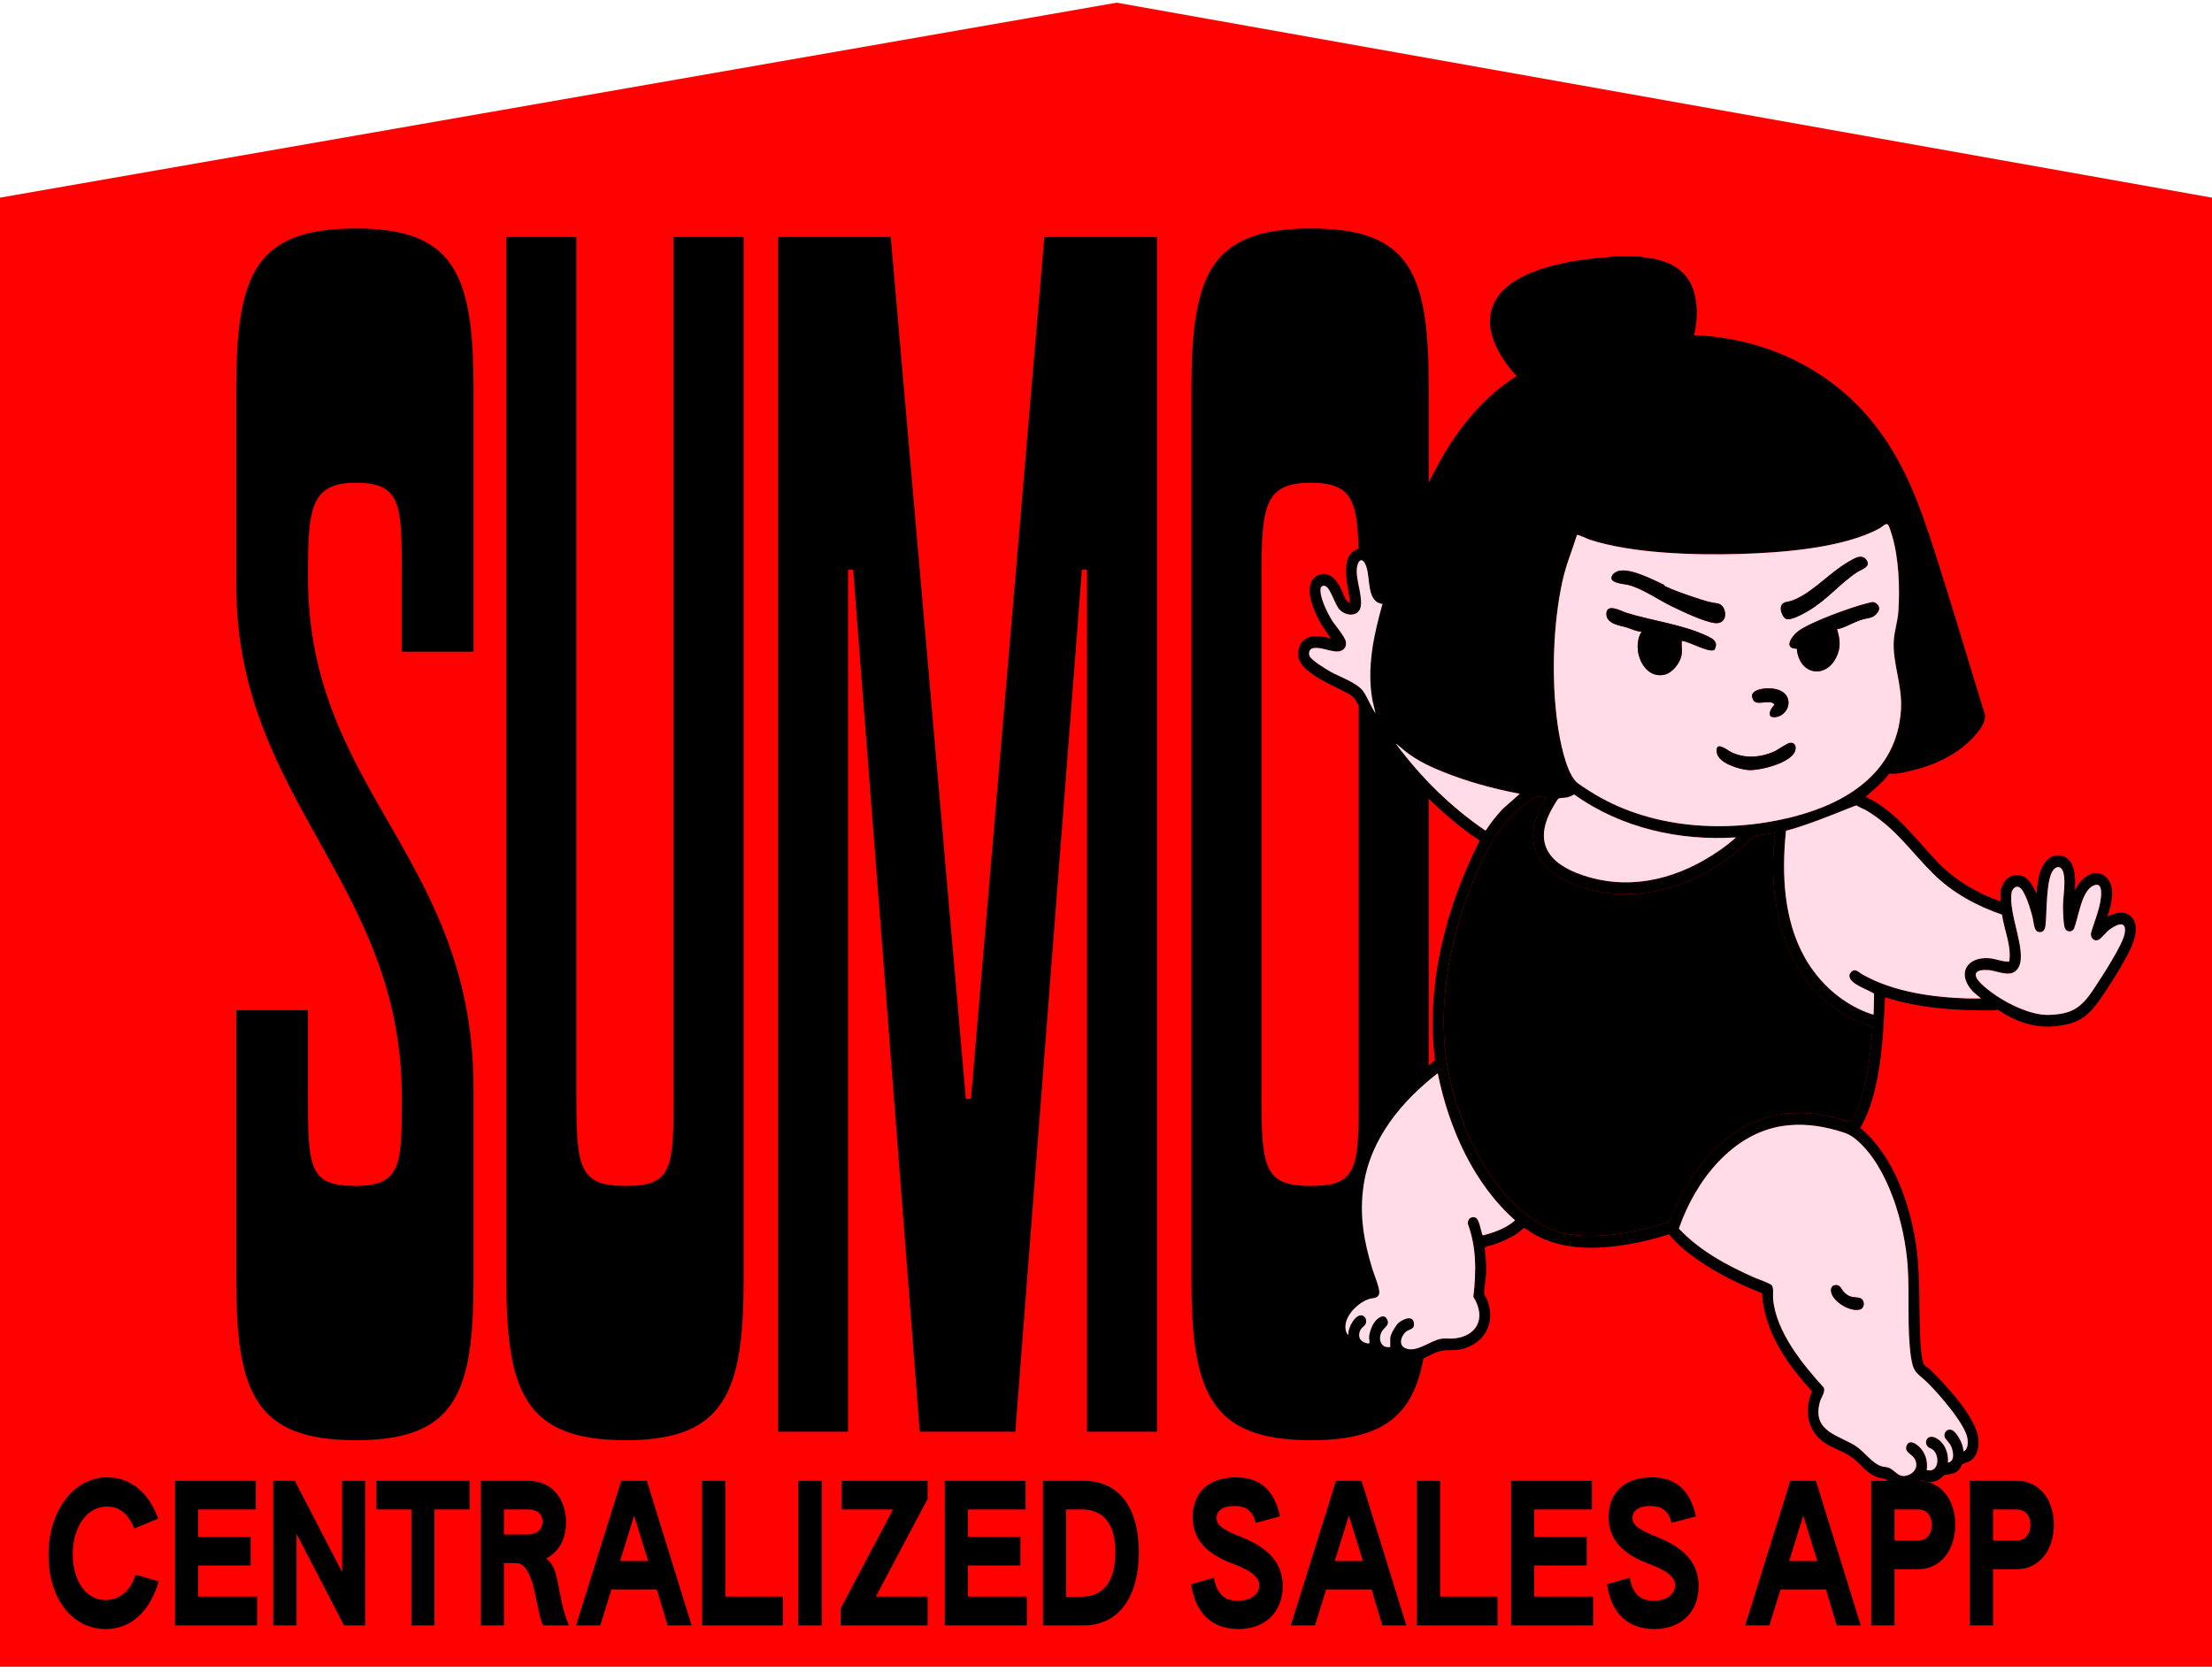 <svg width="414" height="313" viewBox="0 0 414 313" fill="none" xmlns="http://www.w3.org/2000/svg">
<path d="M0 37L209 0.5L414 37V312H0V37Z" fill="#FE0100"/>
<path d="M19.772 304.946C13.544 304.946 9.08 299.258 9.08 291.086C9.08 282.77 13.796 276.542 20.096 276.542C24.416 276.542 27.908 279.422 29.6 284.282L25.136 286.118C23.948 283.274 22.328 282.014 20.024 282.014C16.28 282.014 13.616 285.794 13.616 290.942C13.616 295.982 16.136 299.51 19.736 299.51C22.364 299.51 24.416 297.818 25.388 294.758L29.708 296.018C28.052 301.67 24.524 304.946 19.772 304.946ZM32.757 304.262V277.19H47.877V282.554H37.077V287.666H46.905V293.03H37.077V298.862H48.129V304.262H32.757ZM51.144 304.262V277.19H55.176L64.032 294.29V277.19H68.352V304.262H64.392L55.5 287.126V304.262H51.144ZM76.996 304.262V282.554H70.444V277.19H87.904V282.554H81.316V304.262H76.996ZM89.991 304.262V277.19H98.991C103.311 277.19 105.939 280.646 105.939 284.966C105.939 287.99 104.679 290.474 102.231 291.734C104.967 293.75 104.031 298.358 106.479 304.262H101.655C100.215 301.562 100.215 292.598 96.543 292.598H94.311V304.262H89.991ZM94.311 287.234H98.919C100.503 287.234 101.547 286.262 101.547 284.822C101.547 283.49 100.575 282.554 98.919 282.554H94.311V287.234ZM107.811 304.262L116.271 277.19H121.059L129.447 304.262H124.947L122.931 297.53H114.435L112.347 304.262H107.811ZM116.055 292.202H121.311L118.683 283.706L116.055 292.202ZM131.405 304.262V277.19H135.761V298.862H146.525V304.262H131.405ZM149.414 304.262V277.19H153.806V304.262H149.414ZM157.341 304.262V301.094L167.133 282.554H157.521V277.19H173.613V280.574L163.929 298.862H173.613V304.262H157.341ZM176.827 304.262V277.19H191.947V282.554H181.147V287.666H190.975V293.03H181.147V298.862H192.199V304.262H176.827ZM195.214 304.262V277.19H202.846C209.578 277.19 213.142 282.374 213.142 290.582C213.142 298.646 209.578 304.262 202.846 304.262H195.214ZM199.534 298.898H202.378C206.446 298.898 208.75 296.09 208.75 290.582C208.75 285.074 206.446 282.554 202.378 282.554H199.534V298.898ZM231.798 304.946C226.866 304.946 223.698 301.994 222.942 296.558L227.19 295.334C227.73 298.322 229.134 299.654 231.654 299.654C234.03 299.654 235.686 298.43 235.686 296.774C235.686 295.226 234.21 294.038 230.898 292.778C225.678 290.87 223.23 288.062 223.23 283.958C223.23 279.386 226.29 276.542 231.294 276.542C235.866 276.542 238.494 278.954 239.574 283.85L235.038 285.074C234.462 282.878 233.274 281.906 231.042 281.906C228.99 281.906 227.694 282.698 227.694 284.138C227.694 285.434 228.738 286.298 232.302 287.702C237.594 289.79 240.078 292.742 240.078 296.918C240.078 301.742 236.802 304.946 231.798 304.946ZM241.581 304.262L250.041 277.19H254.829L263.217 304.262H258.717L256.701 297.53H248.205L246.117 304.262H241.581ZM249.825 292.202H255.081L252.453 283.706L249.825 292.202ZM265.175 304.262V277.19H269.531V298.862H280.295V304.262H265.175ZM282.823 304.262V277.19H297.943V282.554H287.143V287.666H296.971V293.03H287.143V298.862H298.195V304.262H282.823ZM309.634 304.946C304.702 304.946 301.534 301.994 300.778 296.558L305.026 295.334C305.566 298.322 306.97 299.654 309.49 299.654C311.866 299.654 313.522 298.43 313.522 296.774C313.522 295.226 312.046 294.038 308.734 292.778C303.514 290.87 301.066 288.062 301.066 283.958C301.066 279.386 304.126 276.542 309.13 276.542C313.702 276.542 316.33 278.954 317.41 283.85L312.874 285.074C312.298 282.878 311.11 281.906 308.878 281.906C306.826 281.906 305.53 282.698 305.53 284.138C305.53 285.434 306.574 286.298 310.138 287.702C315.43 289.79 317.914 292.742 317.914 296.918C317.914 301.742 314.638 304.946 309.634 304.946ZM326.624 304.262L335.084 277.19H339.872L348.26 304.262H343.76L341.744 297.53H333.248L331.16 304.262H326.624ZM334.868 292.202H340.124L337.496 283.706L334.868 292.202ZM350.218 304.262V277.19H359.002C363.43 277.19 365.95 280.934 365.95 285.434C365.95 290.006 363.322 293.75 359.002 293.75H354.574V304.262H350.218ZM354.574 288.386H359.002C360.514 288.386 361.558 287.234 361.558 285.434C361.558 283.67 360.55 282.554 359.002 282.554H354.574V288.386ZM368.675 304.262V277.19H377.459C381.887 277.19 384.407 280.934 384.407 285.434C384.407 290.006 381.779 293.75 377.459 293.75H373.031V304.262H368.675ZM373.031 288.386H377.459C378.971 288.386 380.015 287.234 380.015 285.434C380.015 283.67 379.007 282.554 377.459 282.554H373.031V288.386Z" fill="black"/>
<path d="M66.581 269.597C47.732 269.597 44.218 260.652 44.218 239.566V189.088H57.636V205.382C57.636 218.8 57.955 221.995 66.581 221.995C75.207 221.995 75.207 217.841 75.207 205.382C75.207 165.127 44.218 149.792 44.218 109.537V72.797C44.218 51.392 47.732 42.766 66.581 42.766C85.111 42.766 88.626 51.392 88.626 72.797V121.997H75.207V107.94C75.207 94.522 75.207 90.368 66.581 90.368C57.955 90.368 57.636 95.48 57.636 107.94C57.636 148.194 88.626 160.335 88.626 203.784V239.566C88.626 260.652 85.431 269.597 66.581 269.597ZM117.132 269.597C98.282 269.597 94.768 260.652 94.768 239.566V44.363H107.867V205.382C107.867 218.8 108.506 221.995 117.132 221.995C125.758 221.995 126.077 218.8 126.077 205.382V44.363H139.176V239.566C139.176 260.652 135.662 269.597 117.132 269.597ZM145.623 268V44.363H166.709L180.766 205.701H181.725L195.462 44.363H216.548V268H203.449V106.662H202.491L190.031 268H172.14L159.68 106.662H158.722V268H145.623ZM245.361 269.597C226.512 269.597 222.998 260.652 222.998 239.566V72.797C222.998 51.392 226.512 42.766 245.361 42.766C264.211 42.766 267.405 51.392 267.405 72.797V239.566C267.405 260.652 264.211 269.597 245.361 269.597ZM236.096 205.382C236.096 218.8 236.735 221.995 245.361 221.995C253.987 221.995 254.307 218.8 254.307 205.382V107.94C254.307 94.522 253.987 90.368 245.361 90.368C236.735 90.368 236.096 94.522 236.096 107.94V205.382Z" fill="black"/>
<path d="M306.648 48L309.742 48.473C313 49.194 315.889 50.843 317.007 54.495C317.812 57.125 317.683 60.083 317.076 62.745C330.356 63.253 343.185 69.124 351.637 80.522C357.551 88.493 360.19 97.278 363.228 106.832C366.068 115.763 368.711 124.773 371.487 133.726C371.724 135.132 370.541 136.649 369.697 137.608C366.378 141.375 361.759 143.391 357.145 144.399C355.978 144.655 354.763 144.96 353.572 144.814C352.317 146.543 350.632 147.803 349.127 149.218C349.252 149.218 349.372 149.249 349.485 149.302C355.053 152.03 358.589 157.203 362.837 161.579C366.052 164.891 370.256 167.269 374.424 168.742V166.991C374.424 166.31 375.079 164.984 375.578 164.546C377.256 163.083 379.195 163.812 380.293 165.629L381.178 167.256C381.307 165.771 381.404 164.329 381.935 162.941C382.619 161.146 384.031 159.696 385.913 160.2C388.432 160.872 388.508 164.316 388.323 166.624L389.096 165.408C390.323 163.759 392.382 162.601 394.116 164.13C396.1 165.881 395.178 169.392 394.406 171.611C395.85 170.829 397.801 170.285 399.044 171.77C400.706 173.76 399 177.257 397.962 179.18C396.611 181.682 394.446 185.131 392.805 187.412C390.419 190.728 388.544 191.665 384.702 192.09C380.86 192.514 377.179 191.241 373.965 189.03C373.752 188.991 373.539 189.123 373.317 189.128C366.418 189.221 359.438 188.8 352.796 186.683C352.603 190.87 352.418 195.079 351.802 199.226C351.191 203.359 350.249 207.586 348.17 211.127C353.802 215.823 356.827 223.573 358.271 231.014C359.518 237.451 359.08 243.592 359.366 250.078C359.41 251.072 359.607 254.875 360.142 255.485C360.339 255.71 360.878 256.037 361.148 256.289C363.863 258.863 369.99 265.419 370.276 269.389C370.393 271.007 370.067 272.652 368.695 273.497C368.293 273.744 367.48 273.908 367.283 274.067C367.154 274.173 366.933 274.734 366.748 274.964C365.798 276.158 364.974 275.804 363.871 276.154C363.771 276.185 363.208 276.773 362.938 276.932C362.194 277.369 361.409 277.502 360.572 277.405C360.311 277.374 359.631 277.087 359.522 277.109C359.41 277.135 358.991 277.595 358.814 277.705C358.062 278.183 357.314 278.386 356.465 278.572H356.175C355.725 278.422 355.274 278.386 354.824 278.201C354.091 277.9 353.363 277.069 352.768 276.852C352.39 276.715 351.923 276.706 351.488 276.56C349.304 275.84 348.375 274.098 346.665 272.842C344.36 271.149 341.656 270.959 339.761 268.439C337.983 266.073 338.015 263.138 339.134 260.428C334.636 255.507 330.163 249.357 329.8 242.089C325.669 240.453 321.602 238.499 317.888 235.921C315.921 234.555 313.922 232.968 312.377 231.049C309.879 231.84 307.32 232.499 304.741 232.928C298.723 233.932 292.262 234.104 286.782 230.841C286.44 230.638 285.479 229.789 285.177 229.882C285.081 229.913 284.292 230.656 284.075 230.801C282.699 231.748 281.126 232.442 279.581 232.972C279.279 233.074 277.932 233.344 277.871 233.543C278.036 235.068 278.197 236.659 278.157 238.202C278.133 239.135 277.69 241.549 277.783 242.208C277.807 242.38 278.25 243.083 278.362 243.38C280.165 248.093 277.336 251.943 273.056 252.655C272.01 252.828 270.924 252.668 269.938 252.836C267.223 253.301 265.646 255.75 262.359 254.49C262.141 254.406 261.558 254.004 261.494 253.999C261.325 253.982 260.468 254.335 260.13 254.371C259.478 254.437 258.758 254.318 258.163 254.013C257.954 253.906 257.507 253.473 257.427 253.455C257.282 253.425 256.32 253.73 255.99 253.725C255.335 253.721 254.514 253.385 253.947 253.022C253.062 252.456 253.391 252.54 252.345 252.235C251.396 251.957 250.595 251.386 250.161 250.392C248.399 246.36 252.506 241.921 255.845 241.014C253.512 234.599 252.128 227.99 253.283 221.066C254.912 211.3 261.49 204.014 268.574 198.501C266.828 184.247 270.654 169.816 276.894 157.45C276.906 157.353 276.85 157.304 276.797 157.242C276.616 157.03 275.611 156.469 275.297 156.239C267.299 150.323 260.633 142.993 255.359 134.115C254.779 133.143 254.285 131.989 253.701 131.056C253.186 130.229 252.712 130.043 251.919 129.619C249.63 128.39 247.329 127.497 245.193 125.87C244.219 125.127 243.354 124.331 243 123.027V121.754C243.656 118.517 246.77 118.862 249.083 119.525C248.443 118.486 247.671 117.558 247.075 116.484C245.872 114.317 243.668 109.445 246.476 107.801C248.467 106.633 250.012 108.327 250.937 110.122C251.416 111.05 251.658 112.505 252.659 112.845C252.522 110.157 250.768 105.25 253.19 103.295C254.478 102.256 256.002 102.584 256.948 103.941C258.291 105.868 257.913 108.442 258.597 110.617C258.774 110.391 258.782 109.993 258.827 109.702C259.148 107.447 259.004 104.091 261.816 103.914C266.462 90.934 272.408 77.586 283.85 70.402C280.684 66.931 277.167 61.414 279.778 56.431C283.13 50.038 295.428 48.433 301.491 48.111L301.724 48H306.648ZM294.901 146.22C295.428 146.782 296.768 147.604 297.447 148.037C308.619 155.226 323.175 156.066 335.618 152.887C345.136 150.456 355.057 144.894 355.793 132.829C356.075 128.186 354.16 124.035 354.445 119.888C354.57 118.04 355.198 116.223 355.31 114.366C355.588 109.927 355.395 104.608 354.156 100.36C354.039 99.962 353.584 98.459 353.387 98.233C352.993 97.782 352.265 98.64 351.834 98.874C344.979 102.645 333.168 103.477 325.52 103.698C317.208 103.936 305.429 103.618 297.476 100.996C297.118 100.877 295.315 100.006 295.154 100.139C294.233 103.092 293.09 105.749 292.427 108.813C290.644 117.01 290.355 127.134 291.509 135.464C291.908 138.333 293.002 144.182 294.905 146.216L294.901 146.22ZM258.758 113.044C255.753 112.699 256.529 108.309 255.717 106.041C254.904 103.773 253.906 105.126 253.926 106.943C253.947 108.95 254.896 111.399 254.703 113.305C254.482 115.542 251.919 115.423 250.696 114.101C249.783 113.115 249.051 110.104 248.037 109.702C247.707 109.569 247.244 109.71 247.176 110.126C246.906 111.696 248.467 114.782 249.276 116.09C249.871 117.058 251.814 119.234 251.903 120.206C251.959 120.821 251.855 121.192 251.412 121.577C250.121 122.713 247.373 120.874 245.623 121.369C245.044 121.533 244.855 122.32 245.136 122.863C245.563 123.677 248.149 125.242 249.002 125.724C250.793 126.745 253.995 127.758 255.166 129.455C256.002 130.667 256.574 132.307 257.451 133.523L256.871 131.082C255.765 125.025 257.117 118.818 258.754 113.044H258.758ZM284.441 148.59C279.565 147.662 274.649 146.335 270.006 144.452C266.905 143.192 264.479 141.967 261.896 139.677C261.8 139.593 261.345 139.177 261.273 139.253C265.987 145.597 271.632 151.115 277.972 155.443L278.125 155.385C279.038 153.966 280.092 152.671 281.211 151.446L284.445 148.586L284.441 148.59ZM324.896 156.76C314.38 157.428 303.478 155.054 294.611 148.714C294.181 148.97 293.718 149.187 293.231 149.284C292.853 149.364 291.896 149.315 291.634 149.545C291.457 149.7 290.842 150.752 290.677 151.039C286.308 158.551 290.902 162.3 297.262 164.157C305.936 166.69 314.557 164.268 321.956 159.095C322.973 158.383 323.979 157.614 324.896 156.76ZM289.269 149.227C288.822 149.315 288.388 149.112 287.965 149.112C287.104 149.112 284.566 151.199 283.813 151.884C280.076 155.293 278.069 159.387 276.053 164.153C271.157 175.718 268.502 189.632 271.41 202.223C273.607 211.729 278.479 221.756 285.857 227.517C290.411 231.071 294.997 231.681 300.513 231.248C304.576 230.93 308.631 229.966 312.51 228.675C315.788 219.66 322.33 211.415 331.184 209.036C335.091 207.988 339.061 208.156 342.964 209.102C344.07 209.372 345.152 209.823 346.255 210.009C347.582 208.399 348.302 206.003 348.825 203.916C349.775 200.141 350.173 196.166 350.479 192.271C344.955 190.463 340.075 186.842 336.78 181.625C332.673 175.117 331.51 166.841 331.937 159.046C331.993 158.007 332.138 156.955 332.226 155.916L328.268 156.5C319.26 165.607 306.23 170.245 294.326 165.466C287.945 162.906 284.88 158.007 288.436 150.818C288.532 150.624 289.341 149.311 289.257 149.231L289.269 149.227ZM374.697 171.213C370.059 169.626 365.505 167.199 361.872 163.604C357.507 159.285 354.82 155.027 349.384 151.756C348.882 151.455 347.844 151.079 347.486 150.761C347.373 150.664 338.788 154.413 334.27 155.5C333.429 163.551 333.836 172.203 337.79 179.246C340.152 183.451 343.696 186.82 347.807 188.823C348.186 189.008 350.491 190.061 350.672 189.866L350.756 186.006C349.541 185.259 347.908 184.76 346.778 183.8C346.198 183.309 345.82 182.545 346.496 181.908C347.268 181.178 347.872 182.01 348.544 182.39C354.393 185.71 361.759 186.692 368.289 186.899C369.109 186.926 369.934 186.873 370.755 186.895L369.306 185.679C366.108 182.284 368.091 179.074 372.251 179.366C373.543 179.459 374.762 180.078 376.053 179.985C376.504 177.036 375.091 174.109 374.697 171.213ZM386.625 174.021C386.44 173.813 386.356 173.424 386.312 173.145C386.179 172.287 386.111 170.758 386.102 169.874C386.086 167.871 386.65 165.271 386.199 163.401C385.925 162.278 385.077 161.92 384.328 162.817C382.88 164.555 383.133 170.859 382.82 173.362C382.707 174.242 382.112 174.728 381.323 174.388C380.663 174.1 380.579 172.349 380.386 171.598C380.076 170.386 378.962 166.438 377.811 166.04C377.163 165.815 376.58 166.469 376.479 167.137C375.88 171.054 379.279 177.832 377.891 180.891C376.765 183.367 373.985 181.731 372.159 181.594C369.833 181.422 368.856 182.257 370.855 184.194C373.756 187.006 379.557 190.114 383.459 189.981C387.583 189.839 389.421 188.823 391.791 185.237C393.179 183.137 397.286 176.925 397.657 174.706C398.091 172.084 396.039 173.132 394.869 173.976C394.205 174.458 393.368 175.581 392.841 175.886C392.02 176.364 391.216 175.639 391.344 174.67C391.787 173.141 392.378 171.642 392.797 170.108C393.115 168.945 394.06 164.652 391.702 165.828C389.558 166.898 389.019 171.682 388.178 173.839C387.824 174.445 387.08 174.533 386.621 174.021H386.625ZM260.206 252.151V250.507C260.206 249.821 261.2 248.159 261.699 247.69C262.459 246.983 264.487 246.028 264.64 247.761C264.728 248.756 264 248.787 263.449 249.087C262.391 249.662 261.538 251.678 262.966 252.355C265.114 253.371 267.689 250.887 269.833 250.591C270.529 250.493 271.242 250.617 271.938 250.568C276.238 250.268 278.33 246.908 275.751 242.761C276.302 238.132 276.351 233.436 274.705 229.055C274.705 228.206 275.301 227.689 276.065 227.884C276.829 228.078 277.167 230.386 277.437 231.151L277.622 231.252C279.718 230.682 281.858 229.935 283.568 228.445C275.864 221.628 271.217 211.401 269.085 200.91C262.604 205.915 256.517 212.962 255.21 221.897C254.397 227.468 255.238 232.216 256.823 237.464C257.125 238.459 258.279 241.218 258.139 242.08C257.97 243.119 257 242.933 256.3 243.145C254.256 243.76 251.303 246.461 251.871 249.061C251.899 249.185 252.217 250.038 252.382 249.821C252.217 248.579 253.677 245.975 254.916 246.236C255.194 246.293 255.568 246.62 255.64 246.93C255.95 248.256 254.872 248.216 254.53 249.158C253.999 250.621 254.952 251.4 256.183 251.51C256.465 251.422 256.232 250.714 256.24 250.405C256.26 249.476 256.767 248.146 257.31 247.438C257.805 246.793 258.939 245.851 259.551 246.881C260.243 248.048 259.064 248.468 258.641 249.22C257.797 250.723 258.501 252.461 260.206 252.16V252.151ZM367.476 271.675C368.317 271.374 368.333 270.203 368.248 269.394C367.967 266.719 362.721 260.764 360.814 258.889C358.907 257.014 358.102 257.182 357.64 253.889C356.891 248.566 357.422 242.491 357.044 237.035C356.501 229.135 353.387 218.458 347.53 213.431C346.251 212.334 345.49 212.109 343.933 211.653C340.53 210.654 337.058 210.248 333.55 210.791C324.313 212.224 317.389 220.814 314.223 229.984C318.174 234.192 323.368 236.942 328.441 239.184C329.052 239.454 331.377 240.223 331.651 240.643C331.989 241.16 331.8 242.398 331.856 243.07C332.351 249.295 337.5 255.502 341.326 259.72C341.709 260.565 340.876 261.515 340.63 262.395C339.017 268.138 344.424 268.669 347.478 270.786C349.051 271.878 350.374 273.886 352.14 274.469C352.551 274.606 353.009 274.584 353.379 274.699C354.719 275.124 355.25 276.759 357.024 276.167C358.279 275.747 359.072 274.615 358.416 273.196C357.962 272.214 356.352 271.931 356.827 270.645C357.302 269.358 358.541 270.185 359.168 270.778C360.359 271.896 360.846 273.488 360.617 275.181C362.898 275.773 363.151 272.418 361.675 271.313C361.441 271.136 361.164 271.096 360.955 270.937C359.925 270.15 360.637 268.288 362.355 269.186C363.928 270.008 364.744 271.936 364.579 273.797C365.967 273.55 365.601 271.538 365.078 270.539C364.809 270.022 364.024 269.358 363.94 268.921C363.779 268.072 364.535 267.36 365.279 267.665C366.305 268.085 367.524 270.45 367.476 271.675Z" fill="black"/>
<path d="M289.268 149.228C289.348 149.307 288.54 150.625 288.447 150.815C284.891 158.004 287.956 162.902 294.337 165.462C306.241 170.237 319.267 165.604 328.279 156.496L332.237 155.913C332.153 156.952 332.008 158.004 331.948 159.043C331.521 166.837 332.684 175.118 336.792 181.622C340.086 186.839 344.966 190.464 350.49 192.268C350.184 196.163 349.786 200.142 348.836 203.913C348.309 206 347.589 208.396 346.266 210.005C345.163 209.82 344.081 209.369 342.975 209.099C339.069 208.153 335.098 207.985 331.196 209.033C322.341 211.411 315.799 219.657 312.521 228.671C308.643 229.962 304.583 230.926 300.524 231.245C295.009 231.673 290.418 231.068 285.868 227.513C278.494 221.752 273.618 211.721 271.422 202.22C268.513 189.628 271.164 175.715 276.064 164.149C278.08 159.383 280.087 155.289 283.825 151.88C284.573 151.195 287.115 149.108 287.976 149.108C288.395 149.108 288.833 149.312 289.28 149.223L289.268 149.228Z" fill="black"/>
<path d="M294.899 146.221C292.992 144.192 291.902 138.343 291.504 135.469C290.349 127.139 290.639 117.019 292.421 108.818C293.089 105.75 294.227 103.097 295.149 100.144C295.309 100.011 297.112 100.882 297.47 101.002C305.423 103.623 317.203 103.942 325.514 103.703C333.158 103.482 344.973 102.646 351.829 98.879C352.255 98.645 352.987 97.787 353.382 98.238C353.579 98.464 354.033 99.967 354.15 100.365C355.389 104.618 355.582 109.932 355.305 114.371C355.188 116.228 354.564 118.045 354.44 119.893C354.158 124.045 356.073 128.196 355.787 132.834C355.051 144.899 345.13 150.461 335.612 152.893C323.169 156.072 308.618 155.231 297.442 148.043C296.762 147.605 295.422 146.783 294.895 146.226L294.899 146.221ZM347.85 104.264C347.033 104.419 345.259 105.586 344.503 106.104C341.602 108.102 338.605 111.312 335.318 112.457C334.477 112.749 333.395 112.567 333.295 113.841C333.242 114.513 333.769 115.773 334.409 115.905C335.379 116.1 337.575 114.866 338.476 114.336C341.956 112.293 344.37 109.225 347.556 107.125C348.345 106.603 350.324 106.086 349.278 104.768C348.892 104.278 348.421 104.158 347.85 104.269V104.264ZM311.599 109.72C311.562 109.702 311.526 109.512 311.41 109.459C309.293 108.473 305.387 106.448 303.166 106.833C302.543 106.944 301.501 107.483 301.626 108.319C301.758 109.198 304.128 109.331 304.796 109.508C307.423 110.193 310.335 112.262 312.858 113.487C314.809 114.437 319.001 116.436 320.996 116.639C323.66 116.909 323.221 113.182 321.443 112.956C319.975 112.771 318.82 112.377 317.388 111.904C315.501 111.281 313.405 110.569 311.603 109.72H311.599ZM343.819 117.714C344.02 117.727 344.201 117.722 344.398 117.661C345.75 117.232 347.082 116.409 348.474 115.985C349.676 115.618 350.759 115.79 351.523 114.455C351.889 113.814 351.615 113.239 351.048 112.89C350.57 112.594 350.256 112.749 349.781 112.859C346.808 113.544 339.04 116.352 336.602 118.111C335.411 118.974 333.653 121.418 336.284 121.423C336.763 126.653 342.21 127.17 343.96 122.373C344.567 120.711 344.273 119.349 343.815 117.709L343.819 117.714ZM314.757 122.329C314.833 121.582 314.7 120.702 314.757 119.942C315.006 120.004 315.264 120.048 315.509 120.123C316.752 120.499 319.287 121.79 320.409 121.75C320.57 121.746 320.727 121.724 320.876 121.644C321.704 120.114 320.59 119.562 319.488 119.04C314.946 116.887 309.209 116.21 304.409 114.707C303.488 114.42 300.592 112.753 300.66 114.999C300.716 116.82 303.231 117.081 304.353 117.422C305.307 117.709 306.216 118.218 307.23 118.24C305.214 121.56 307.636 127.281 311.595 126.273C313.091 125.893 314.588 124.005 314.761 122.325L314.757 122.329ZM330.185 128.886C329.493 128.965 327.9 129.288 327.9 130.287C327.9 130.473 328.113 131.043 328.23 131.185C328.994 132.113 331.331 130.831 332.132 131.879C331.625 132.511 330.969 133.21 331.36 134.107C333.041 134.779 335.125 132.967 334.675 130.995C334.224 129.023 331.718 128.709 330.185 128.886ZM335.009 139.063C334.361 139.165 332.752 140.368 331.967 140.717C329.473 141.813 326.431 142.021 323.957 140.761C323.209 140.381 320.988 138.52 321.326 140.894C321.612 142.896 325.619 144.019 327.16 144.139C329.211 144.302 334.972 142.91 335.918 140.704C336.296 139.819 335.97 138.913 335.009 139.059V139.063Z" fill="#FFDCE7"/>
<path d="M367.473 271.675C367.522 270.45 366.303 268.085 365.277 267.665C364.532 267.36 363.776 268.072 363.937 268.921C364.022 269.358 364.806 270.026 365.076 270.539C365.595 271.538 365.965 273.55 364.577 273.797C364.746 271.931 363.929 270.008 362.352 269.186C360.634 268.288 359.922 270.15 360.952 270.937C361.161 271.096 361.439 271.14 361.672 271.312C363.149 272.418 362.899 275.773 360.614 275.181C360.843 273.488 360.361 271.896 359.166 270.778C358.538 270.19 357.291 269.389 356.824 270.645C356.358 271.9 357.959 272.214 358.413 273.196C359.069 274.615 358.281 275.747 357.022 276.167C355.247 276.759 354.712 275.124 353.377 274.699C353.007 274.584 352.548 274.606 352.138 274.469C350.375 273.886 349.048 271.878 347.475 270.786C344.421 268.669 339.015 268.134 340.628 262.395C340.873 261.515 341.706 260.565 341.324 259.72C337.498 255.502 332.348 249.3 331.854 243.07C331.801 242.394 331.986 241.16 331.648 240.643C331.375 240.223 329.045 239.454 328.438 239.184C323.369 236.942 318.175 234.192 314.221 229.984C317.383 220.814 324.31 212.224 333.547 210.791C337.059 210.247 340.527 210.654 343.931 211.653C345.484 212.109 346.248 212.334 347.527 213.431C353.385 218.458 356.499 229.139 357.042 237.035C357.416 242.491 356.885 248.566 357.637 253.889C358.1 257.182 358.816 256.926 360.811 258.889C362.807 260.852 367.964 266.719 368.246 269.394C368.33 270.203 368.314 271.374 367.473 271.675ZM343.307 240.608C342.494 240.811 342.607 241.894 342.965 242.531C343.846 244.105 346.425 245.542 348.094 245.126C349.064 244.887 349.12 243.114 347.913 242.929C346.779 242.752 346.256 242.92 345.266 242.018C344.554 241.368 344.458 240.316 343.307 240.608Z" fill="#FFDCE7"/>
<path d="M374.695 171.214C375.09 174.11 376.506 177.032 376.051 179.985C374.76 180.074 373.541 179.455 372.25 179.366C368.09 179.075 366.106 182.284 369.305 185.68L370.753 186.896C369.932 186.874 369.108 186.927 368.287 186.9C361.758 186.692 354.395 185.706 348.542 182.391C347.87 182.01 347.267 181.179 346.494 181.909C345.818 182.545 346.197 183.31 346.776 183.801C347.906 184.76 349.54 185.26 350.755 186.007L350.67 189.867C350.489 190.061 348.184 189.009 347.806 188.823C343.694 186.816 340.15 183.452 337.788 179.247C333.834 172.204 333.427 163.556 334.268 155.501C338.786 154.418 347.375 150.664 347.484 150.762C347.842 151.08 348.88 151.451 349.383 151.756C354.814 155.032 357.501 159.286 361.87 163.605C365.499 167.195 370.057 169.627 374.695 171.214Z" fill="#FFDCE7"/>
<path d="M260.206 252.152C258.5 252.453 257.8 250.715 258.641 249.212C259.063 248.461 260.242 248.041 259.55 246.874C258.938 245.843 257.804 246.785 257.309 247.431C256.766 248.138 256.259 249.473 256.239 250.397C256.231 250.707 256.468 251.414 256.183 251.502C254.952 251.392 254.002 250.614 254.529 249.15C254.871 248.209 255.949 248.244 255.639 246.922C255.567 246.617 255.193 246.285 254.915 246.228C253.676 245.967 252.216 248.571 252.381 249.814C252.216 250.03 251.894 249.177 251.87 249.053C251.303 246.453 254.256 243.748 256.299 243.138C256.999 242.93 257.969 243.111 258.138 242.072C258.279 241.21 257.124 238.451 256.822 237.456C255.237 232.204 254.396 227.456 255.209 221.89C256.516 212.954 262.599 205.907 269.084 200.902C271.217 211.394 275.863 221.62 283.567 228.437C281.861 229.932 279.717 230.674 277.621 231.245L277.436 231.143C277.167 230.378 276.861 228.075 276.064 227.876C275.268 227.677 274.704 228.199 274.704 229.047C276.35 233.429 276.302 238.124 275.75 242.753C278.329 246.9 276.233 250.26 271.937 250.561C271.241 250.609 270.529 250.486 269.833 250.583C267.684 250.879 265.11 253.364 262.965 252.347C261.537 251.67 262.39 249.654 263.448 249.08C263.999 248.779 264.727 248.752 264.639 247.753C264.486 246.02 262.458 246.98 261.698 247.683C261.195 248.147 260.206 249.814 260.206 250.499V252.144V252.152Z" fill="#FFDCE7"/>
<path d="M386.626 174.02C387.084 174.533 387.829 174.44 388.183 173.839C389.024 171.681 389.563 166.898 391.707 165.828C394.064 164.647 393.115 168.945 392.801 170.107C392.383 171.641 391.791 173.14 391.349 174.67C391.216 175.634 392.021 176.359 392.845 175.886C393.372 175.581 394.205 174.453 394.873 173.976C396.04 173.131 398.095 172.084 397.661 174.705C397.291 176.925 393.183 183.136 391.795 185.236C389.426 188.822 387.587 189.843 383.464 189.98C379.561 190.113 373.76 187.005 370.86 184.193C368.86 182.257 369.838 181.421 372.163 181.593C373.99 181.731 376.773 183.366 377.896 180.89C379.284 177.831 375.884 171.053 376.484 167.136C376.584 166.469 377.168 165.819 377.815 166.04C378.97 166.438 380.08 170.381 380.39 171.597C380.583 172.349 380.668 174.1 381.328 174.387C382.116 174.727 382.711 174.241 382.824 173.361C383.142 170.863 382.888 164.554 384.333 162.817C385.081 161.919 385.93 162.277 386.203 163.4C386.654 165.266 386.091 167.87 386.107 169.873C386.115 170.762 386.179 172.291 386.316 173.145C386.36 173.423 386.445 173.817 386.63 174.02H386.626Z" fill="#FFDCE7"/>
<path d="M324.896 156.76C323.974 157.614 322.969 158.383 321.955 159.095C314.56 164.267 305.935 166.686 297.262 164.157C290.901 162.3 286.311 158.551 290.676 151.039C290.841 150.752 291.456 149.7 291.633 149.545C291.895 149.315 292.852 149.364 293.23 149.284C293.717 149.183 294.18 148.966 294.61 148.714C303.477 155.054 314.379 157.428 324.896 156.76Z" fill="#FFDCE7"/>
<path d="M258.756 113.045C257.119 118.819 255.767 125.026 256.873 131.083L257.453 133.524C256.576 132.313 256.004 130.668 255.168 129.456C253.997 127.759 250.795 126.746 249.004 125.725C248.155 125.239 245.565 123.678 245.138 122.865C244.853 122.321 245.046 121.534 245.625 121.37C247.375 120.875 250.123 122.71 251.414 121.578C251.857 121.189 251.961 120.822 251.905 120.207C251.816 119.235 249.873 117.06 249.278 116.091C248.469 114.783 246.904 111.697 247.178 110.127C247.25 109.712 247.709 109.575 248.039 109.703C249.053 110.105 249.785 113.116 250.698 114.102C251.921 115.428 254.484 115.543 254.705 113.306C254.894 111.396 253.949 108.951 253.928 106.944C253.908 105.127 254.914 103.796 255.719 106.042C256.523 108.288 255.755 112.7 258.76 113.045H258.756Z" fill="#FFDCE7"/>
<path d="M284.439 148.59L281.205 151.451C280.086 152.675 279.032 153.971 278.119 155.39L277.966 155.447C271.626 151.119 265.982 145.601 261.267 139.257C261.343 139.182 261.798 139.598 261.89 139.682C264.473 141.972 266.899 143.196 270.001 144.456C274.643 146.34 279.559 147.662 284.435 148.595L284.439 148.59Z" fill="#FFDCE7"/>
<path d="M314.757 122.329C314.584 124.009 313.088 125.897 311.591 126.277C307.632 127.285 305.211 121.568 307.226 118.244C306.216 118.222 305.303 117.709 304.35 117.426C303.227 117.09 300.713 116.825 300.656 115.003C300.588 112.757 303.485 114.424 304.406 114.711C309.205 116.21 314.946 116.891 319.484 119.044C320.586 119.566 321.701 120.118 320.872 121.648C320.727 121.723 320.566 121.75 320.405 121.754C319.287 121.794 316.748 120.503 315.505 120.127C315.26 120.052 315.003 120.008 314.753 119.946C314.697 120.706 314.83 121.586 314.753 122.333L314.757 122.329Z" fill="black"/>
<path d="M343.819 117.713C344.274 119.358 344.567 120.715 343.964 122.377C342.214 127.174 336.767 126.653 336.288 121.427C333.661 121.427 335.419 118.978 336.606 118.115C339.044 116.351 346.808 113.544 349.785 112.863C350.26 112.753 350.574 112.598 351.053 112.894C351.62 113.243 351.893 113.818 351.527 114.459C350.763 115.794 349.681 115.622 348.478 115.989C347.086 116.413 345.754 117.236 344.402 117.664C344.205 117.726 344.024 117.731 343.823 117.717L343.819 117.713Z" fill="black"/>
<path d="M311.599 109.718C313.401 110.567 315.497 111.279 317.384 111.902C318.816 112.375 319.971 112.769 321.439 112.954C323.221 113.18 323.656 116.903 320.993 116.637C318.997 116.438 314.805 114.436 312.854 113.485C310.332 112.256 307.423 110.191 304.792 109.506C304.12 109.329 301.755 109.192 301.622 108.317C301.489 107.441 302.539 106.942 303.163 106.831C305.383 106.447 309.29 108.471 311.406 109.457C311.522 109.51 311.563 109.701 311.595 109.718H311.599Z" fill="black"/>
<path d="M347.85 104.263C348.426 104.157 348.892 104.277 349.279 104.763C350.32 106.085 348.345 106.602 347.557 107.119C344.37 109.224 341.957 112.288 338.477 114.33C337.576 114.861 335.379 116.094 334.409 115.9C333.77 115.772 333.239 114.512 333.295 113.835C333.396 112.562 334.478 112.743 335.319 112.451C338.605 111.306 341.607 108.096 344.503 106.098C345.256 105.581 347.03 104.414 347.85 104.259V104.263Z" fill="black"/>
<path d="M335.009 139.063C335.97 138.918 336.296 139.819 335.918 140.708C334.973 142.914 329.212 144.307 327.16 144.143C325.623 144.02 321.616 142.897 321.327 140.898C320.989 138.524 323.21 140.385 323.958 140.766C326.432 142.026 329.473 141.818 331.968 140.721C332.752 140.377 334.361 139.17 335.009 139.068V139.063Z" fill="black"/>
<path d="M330.185 128.885C331.722 128.713 334.221 129.014 334.675 130.994C335.13 132.975 333.042 134.779 331.36 134.107C330.97 133.205 331.626 132.506 332.133 131.878C331.332 130.831 328.995 132.113 328.23 131.184C328.114 131.043 327.9 130.477 327.9 130.287C327.9 129.288 329.493 128.965 330.185 128.885Z" fill="black"/>
<path d="M343.308 240.608C344.454 240.316 344.555 241.368 345.267 242.018C346.257 242.92 346.784 242.752 347.914 242.929C349.121 243.114 349.069 244.883 348.095 245.126C346.425 245.542 343.847 244.105 342.966 242.531C342.608 241.894 342.495 240.815 343.308 240.608Z" fill="black"/>
</svg>
